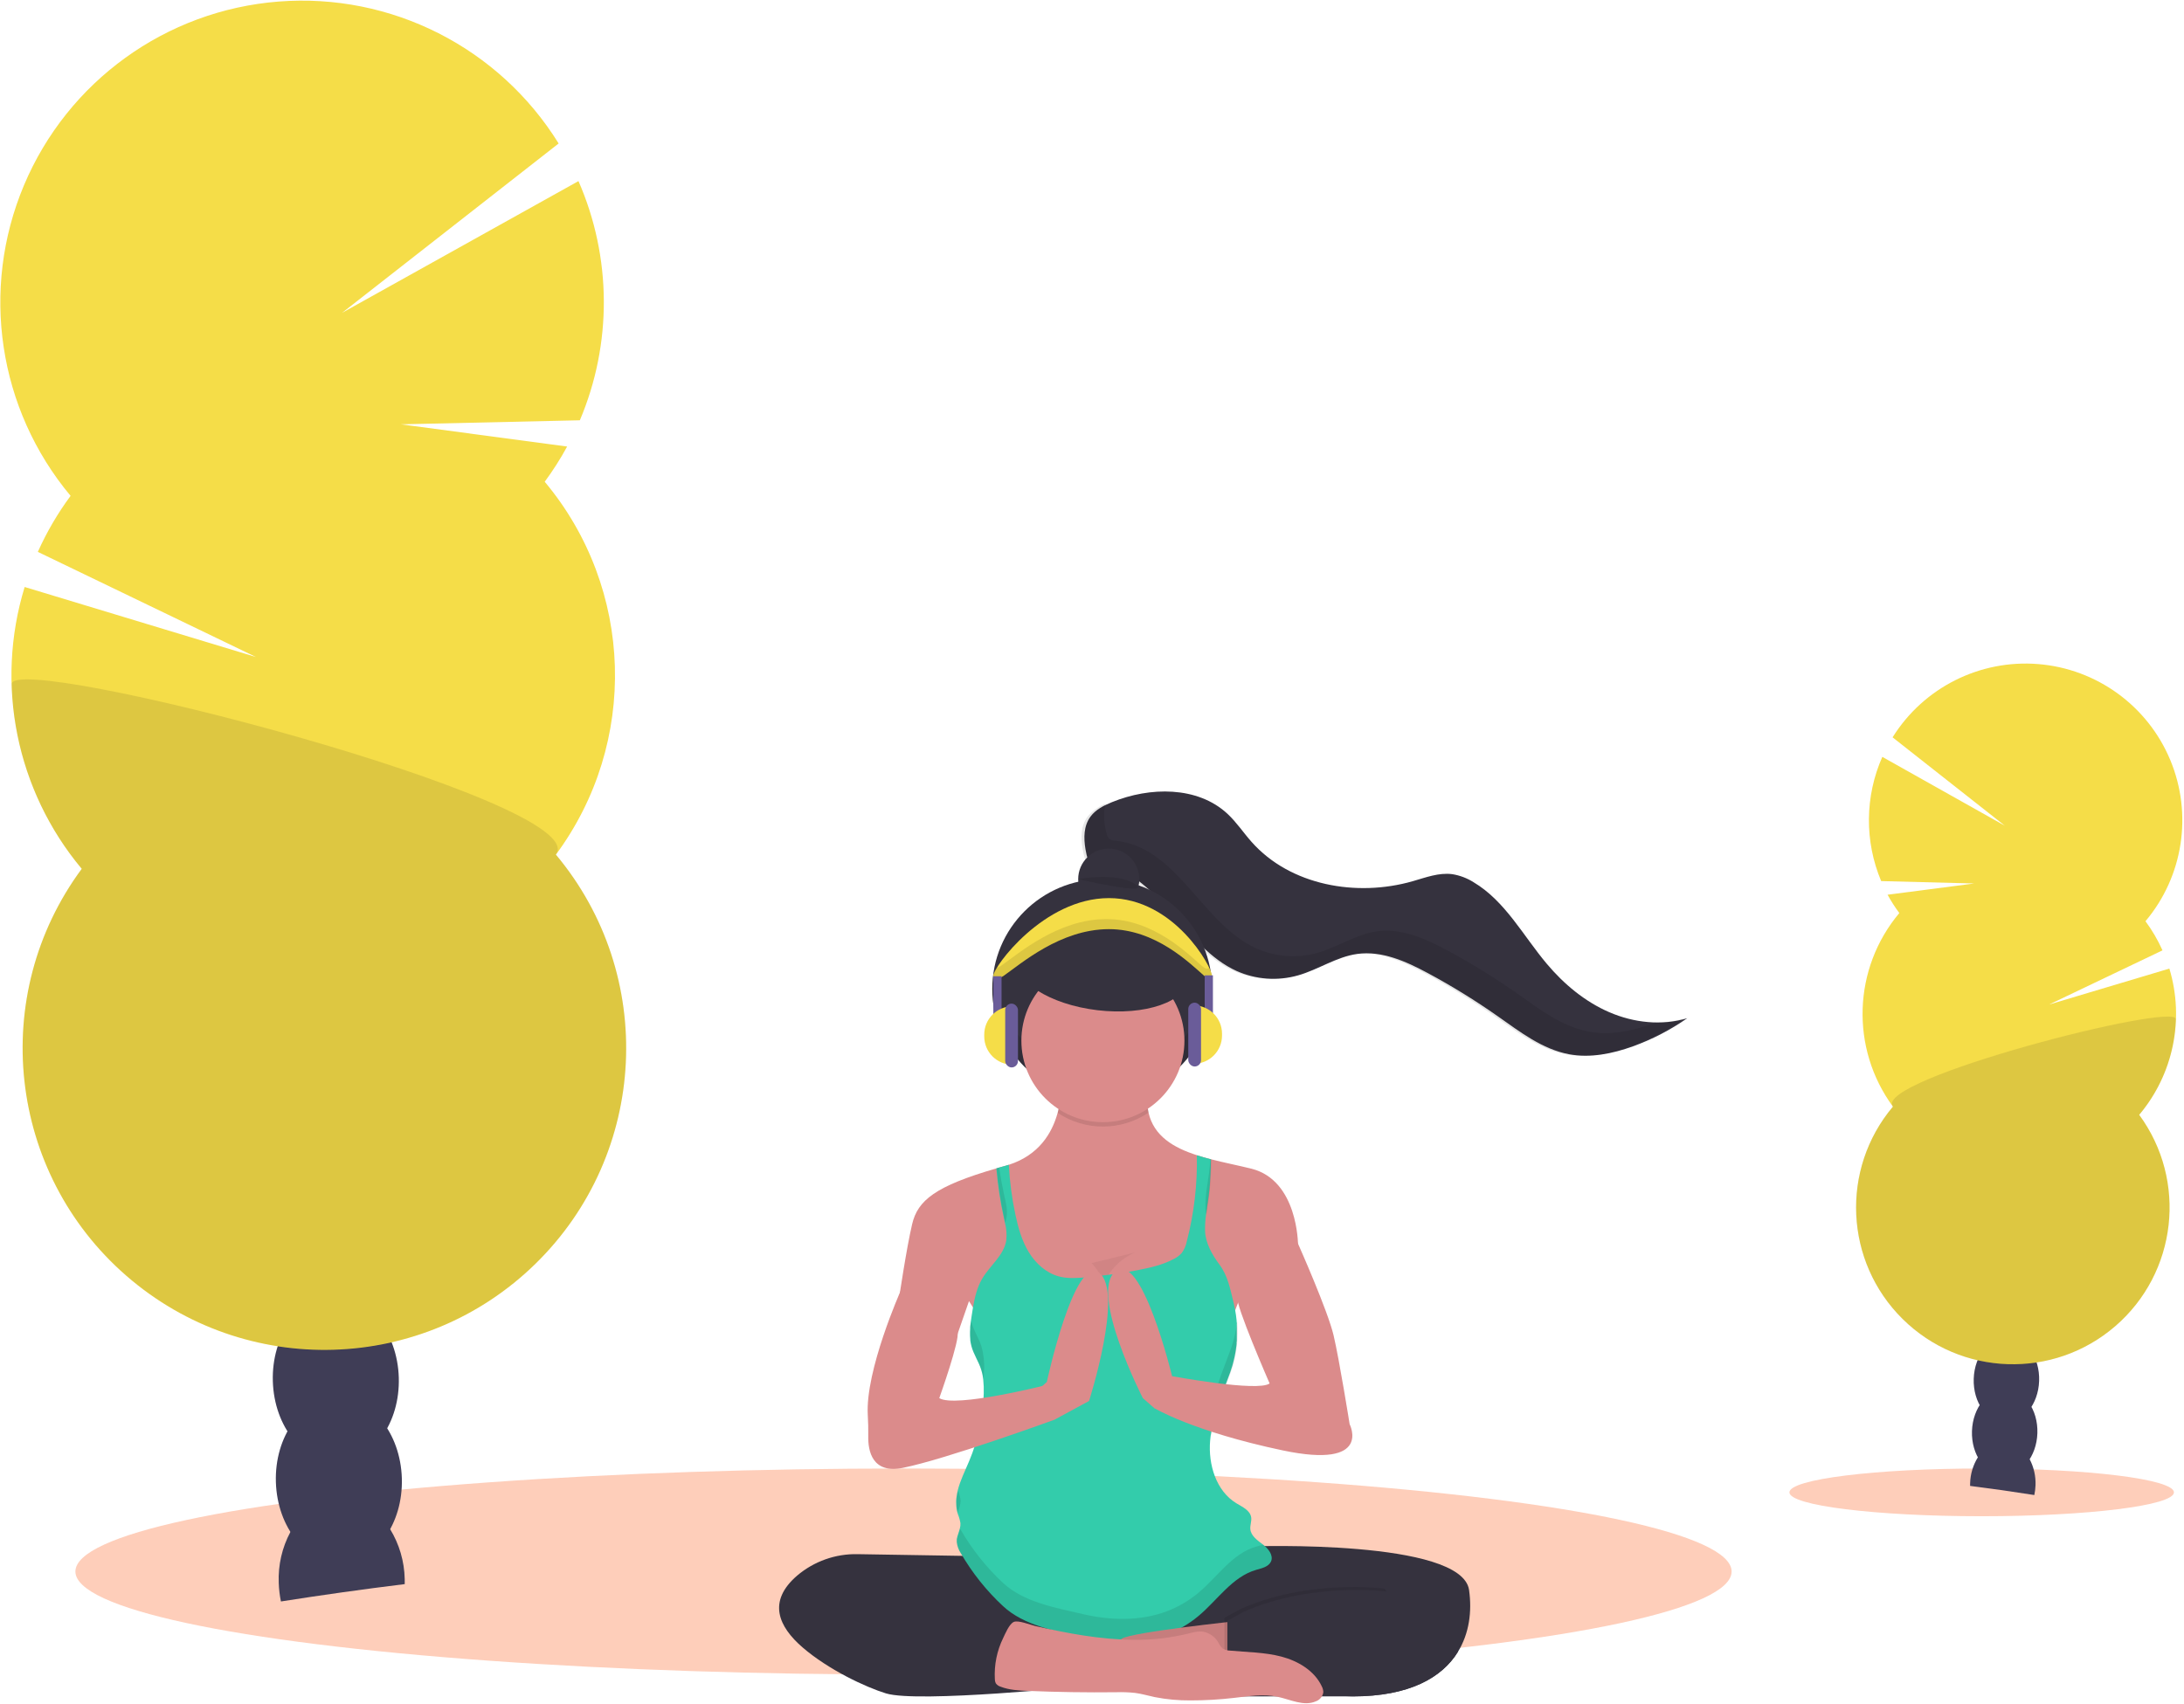 <svg xmlns="http://www.w3.org/2000/svg" width="869" height="678" viewBox="0 0 869 678">
  <g fill="none" transform="translate(-82.636 -22.584)">
    <ellipse cx="442.136" cy="648.024" fill="#FECEBA" rx="329.5" ry="41"/>
    <ellipse cx="871.136" cy="616.524" fill="#FECEBA" rx="76.5" ry="9.5"/>
    <g transform="translate(739.636 265.584)">
      <path fill="#3F3D56" d="M149.808,353.725 C149.196,354.865 148.49,355.952 147.698,356.975 C140.698,352.075 133.571,347.252 126.318,342.505 L126.788,341.575 C128.465,338.336 130.974,335.602 134.058,333.655 C138.058,331.195 142.568,330.655 146.278,332.655 C149.988,334.655 152.058,338.655 152.278,343.325 C152.384,346.948 151.532,350.536 149.808,353.725 L149.808,353.725 Z" transform="rotate(-26 139.302 344.204)"/>
      <ellipse cx="140.648" cy="326.971" fill="#3F3D56" rx="17.05" ry="13.02" transform="rotate(-88.09 140.648 326.971)"/>
      <ellipse cx="141.344" cy="306.145" fill="#3F3D56" rx="17.05" ry="13.02" transform="rotate(-88.09 141.344 306.145)"/>
      <ellipse cx="142.044" cy="285.328" fill="#3F3D56" rx="17.05" ry="13.02" transform="rotate(-88.09 142.044 285.328)"/>
      <ellipse cx="142.731" cy="264.506" fill="#3F3D56" rx="17.05" ry="13.02" transform="rotate(-88.09 142.731 264.506)"/>
      <path fill="#F5DD48" d="M121.152,103.511 C120.618,100.678 120.284,97.811 120.152,94.931 L153.072,106.011 L120.242,88.931 C121.205,71.778 129.191,55.78 142.322,44.701 L174.132,90.701 L149.402,39.501 C169.187,27.118 194.231,26.819 214.307,38.725 C234.383,50.632 246.13,72.752 244.752,96.052 C243.374,119.353 229.101,139.934 207.762,149.391 C208.576,153.805 208.911,158.295 208.762,162.781 L158.762,162.381 L208.042,170.501 C204.673,191.309 191.022,209.008 171.752,217.551 C177.555,249.559 157.784,280.651 126.337,288.973 C94.89,297.294 62.329,280.049 51.542,249.361 C40.754,218.672 55.365,184.846 85.102,171.661 C79.973,143.337 94.888,115.18 121.202,103.511 L121.152,103.511 Z" transform="rotate(-26 146.43 160.53)"/>
      <path fill="#000" d="M233.946,192.238 C227.415,204.609 216.902,214.414 204.106,220.068 C209.909,252.075 190.138,283.168 158.691,291.489 C127.244,299.811 94.683,282.566 83.896,251.877 C73.108,221.189 87.719,187.363 117.456,174.178 C115.036,160.888 237.226,186.048 233.946,192.238 Z" opacity=".1" transform="rotate(-26 157.182 231.967)"/>
    </g>
    <path fill="#3F3D56" d="M196.286,657.875 C196.879,660.289 197.679,662.648 198.676,664.925 C214.083,659.025 229.666,653.358 245.426,647.925 C245.286,647.285 245.146,646.625 244.986,645.925 C243.386,639.086 239.993,632.797 235.156,627.705 C228.866,621.225 220.706,618.065 212.856,619.985 C205.006,621.905 199.226,628.455 196.616,637.075 C194.652,643.854 194.538,651.036 196.286,657.875 Z" transform="rotate(12 220.24 642.176)"/>
    <ellipse cx="217.467" cy="611.671" fill="#3F3D56" rx="25.07" ry="32.81" transform="rotate(-1.72 217.467 611.67)"/>
    <ellipse cx="216.254" cy="571.58" fill="#3F3D56" rx="25.07" ry="32.81" transform="rotate(-1.72 216.254 571.58)"/>
    <ellipse cx="215.054" cy="531.492" fill="#3F3D56" rx="25.07" ry="32.81" transform="rotate(-1.72 215.054 531.492)"/>
    <ellipse cx="213.851" cy="491.413" fill="#3F3D56" rx="25.07" ry="32.81" transform="rotate(-1.72 213.851 491.413)"/>
    <path fill="#F5DD48" d="M281.348,196.842 C283.645,191.797 285.587,186.598 287.158,181.282 L220.608,186.392 L289.938,170.012 C296.234,137.535 288.881,103.899 269.608,77.012 L188.518,147.842 L258.778,64.012 C227.694,31.566 181.097,19.189 138.01,31.937 C94.924,44.684 62.56,80.421 54.134,124.556 C45.707,168.691 62.628,213.838 97.988,241.562 C94.405,249.418 91.686,257.639 89.878,266.082 L183.468,288.962 L87.648,280.842 C84.11,321.289 101.241,360.785 133.188,385.842 C107.246,442.841 129.468,510.206 184.234,540.581 C239,570.956 307.913,554.138 342.53,501.95 C377.147,449.762 365.84,379.733 316.558,341.092 C339.519,290.645 324.969,231.037 281.348,196.842 Z" transform="rotate(12 207.274 291.332)"/>
    <path fill="#000" d="M60.363,320.658 C66.71,346.824 81.707,370.08 102.923,386.658 C76.981,443.657 99.204,511.022 153.97,541.397 C208.735,571.772 277.649,554.954 312.266,502.766 C346.883,450.578 335.576,380.549 286.293,341.908 C297.083,318.268 57.203,307.568 60.363,320.658 Z" opacity=".1" transform="rotate(12 196.308 435.743)"/>
    <g transform="translate(392.636 337.584)">
      <path fill="#DB8B8B" d="M206.463,180.272 L183.293,201.702 L181.573,206.192 L180.403,209.192 L82.503,213.832 L77.243,205.492 L75.553,202.822 L70.923,216.142 L47.733,201.702 C47.733,201.702 50.623,182.012 52.943,172.162 C55.153,162.752 62.133,157.042 86.543,149.982 L87.543,149.672 L89.983,148.992 C90.503,148.852 90.983,148.702 91.513,148.532 C103.313,144.702 108.573,136.082 110.823,127.922 C112.395,121.949 112.792,115.727 111.993,109.602 C111.993,109.602 147.623,98.312 146.463,120.902 C146.324,123.208 146.499,125.523 146.983,127.782 C149.103,137.132 156.923,141.782 166.333,144.782 C168.033,145.329 169.773,145.832 171.553,146.292 L171.933,146.392 C177.243,147.762 182.763,148.842 187.933,150.122 C206.463,154.782 206.463,180.272 206.463,180.272 Z"/>
      <path fill="#35323E" d="M123.953,9.932 C126.013,7.182 129.233,5.552 132.423,4.252 C147.503,-1.908 166.513,-2.198 178.423,8.902 C182.013,12.242 184.733,16.392 187.993,20.062 C203.383,37.432 229.793,42.112 252.103,35.712 C257.263,34.232 262.503,32.212 267.823,32.902 C270.845,33.383 273.738,34.475 276.323,36.112 C288.903,43.592 296.033,57.382 305.463,68.582 C312.273,76.672 320.623,83.652 330.343,87.852 C340.063,92.052 351.223,93.292 361.343,90.232 C354.663,94.898 347.397,98.663 339.733,101.432 C331.593,104.372 322.733,106.162 314.263,104.562 C303.673,102.562 294.803,95.672 285.993,89.482 C277.062,83.201 267.762,77.461 258.143,72.292 C249.453,67.612 239.843,63.292 230.063,64.652 C221.753,65.802 214.533,70.922 206.453,73.202 C198.353,75.486 189.709,74.86 182.023,71.432 C161.353,62.032 151.893,34.312 129.763,29.202 C124.103,27.902 123.063,29.902 121.903,22.972 C121.153,18.512 121.143,13.682 123.953,9.932 Z"/>
      <path fill="#000" d="M347.553,92.432 C339.413,95.372 330.553,97.162 322.083,95.562 C311.493,93.562 302.623,86.682 293.813,80.482 C284.882,74.201 275.582,68.461 265.963,63.292 C257.273,58.612 247.663,54.292 237.883,55.652 C229.573,56.802 222.353,61.922 214.273,64.212 C206.172,66.493 197.528,65.863 189.843,62.432 C169.173,53.032 159.713,25.312 137.583,20.212 C131.923,18.902 130.883,20.902 129.713,13.972 C129.106,10.963 129.16,7.858 129.873,4.872 C127.117,5.941 124.68,7.696 122.793,9.972 C119.983,13.712 119.993,18.542 120.793,22.972 C121.963,29.902 122.993,27.902 128.653,29.202 C150.783,34.312 160.243,62.032 180.913,71.432 C188.591,74.883 197.235,75.534 205.343,73.272 C213.423,70.992 220.643,65.872 228.953,64.722 C238.733,63.362 248.343,67.722 257.033,72.362 C266.653,77.533 275.957,83.273 284.893,89.552 C293.703,95.742 302.573,102.652 313.153,104.632 C321.663,106.232 330.483,104.442 338.623,101.502 C346.298,98.729 353.574,94.957 360.263,90.282 C356.627,91.364 352.857,91.929 349.063,91.962 L347.553,92.432 Z" opacity=".1"/>
      <circle cx="128.553" cy="78.612" r="43.73" fill="#35323E"/>
      <path fill="#000" d="M128.553,112.502 C106.208,112.497 87.459,95.65 85.073,73.432 C84.909,74.97 84.826,76.516 84.823,78.062 C84.585,93.845 92.868,108.532 106.498,116.493 C120.127,124.454 136.989,124.454 150.619,116.493 C164.249,108.532 172.532,93.845 172.293,78.062 C172.291,76.516 172.207,74.97 172.043,73.432 C169.657,95.654 150.903,112.502 128.553,112.502 Z" opacity=".1"/>
      <path fill="#000" d="M147.033,127.782 C136.124,135.157 121.84,135.212 110.873,127.922 C112.445,121.949 112.842,115.727 112.043,109.602 C112.043,109.602 147.673,98.312 146.513,120.902 C146.374,123.208 146.549,125.523 147.033,127.782 L147.033,127.782 Z" opacity=".1"/>
      <circle cx="128.843" cy="99.172" r="32.44" fill="#DB8B8B"/>
      <path fill="#000" d="M124.323,187.692 C125.913,189.384 127.259,191.289 128.323,193.352 C130.013,196.672 130.943,200.702 129.433,204.122 C128.298,199.815 129.094,195.226 131.613,191.552 C134.157,187.948 137.664,185.134 141.733,183.432" opacity=".05"/>
      <path fill="#35323E" d="M270.083,342.432 C263.763,352.672 250.793,360.142 228.193,360.142 L121.477,356.072 C121.477,356.072 55.326,362.858 42.543,358.952 C34.549,356.509 19.653,349.562 9.323,340.632 C-0.177,332.422 -4.807,322.382 7.183,312.062 C13.895,306.373 22.457,303.339 31.253,303.532 L92.653,304.532 L188.223,300.432 C188.223,300.432 271.633,297.532 274.533,317.802 C275.733,326.312 274.623,335.082 270.083,342.432 Z"/>
      <path fill="#33CCAB" d="M195.733,306.432 C194.733,308.612 192.033,309.132 189.733,309.802 C180.273,312.572 174.433,321.802 166.893,328.112 C163.091,331.303 158.773,333.823 154.123,335.562 C143.563,339.562 131.793,339.192 120.823,336.632 C109.853,334.072 97.373,331.912 89.123,324.232 C82.525,318.101 76.873,311.024 72.353,303.232 C71.442,301.886 70.872,300.338 70.693,298.722 C70.683,298.549 70.683,298.375 70.693,298.202 C70.683,298.102 70.683,298.002 70.693,297.902 C70.683,297.806 70.683,297.709 70.693,297.612 C70.693,297.482 70.693,297.352 70.763,297.232 C70.786,297.087 70.819,296.943 70.863,296.802 C70.863,296.652 70.933,296.512 70.973,296.362 C71.013,296.212 71.063,296.082 71.103,295.942 C71.303,295.282 71.543,294.642 71.743,293.942 C71.813,293.722 71.873,293.502 71.923,293.292 L71.923,293.292 C72.115,292.613 72.192,291.907 72.153,291.202 C71.945,289.936 71.593,288.698 71.103,287.512 C71.103,287.372 71.013,287.222 70.973,287.082 C70.933,286.942 70.883,286.752 70.843,286.592 C70.773,286.272 70.703,285.952 70.643,285.592 C70.583,285.232 70.553,284.942 70.523,284.592 C70.475,284.107 70.452,283.62 70.453,283.132 C70.453,282.862 70.453,282.592 70.453,282.332 C70.443,282.303 70.443,282.271 70.453,282.242 C70.453,281.972 70.453,281.712 70.503,281.452 C70.563,280.892 70.643,280.322 70.753,279.762 C70.753,279.452 70.863,279.152 70.933,278.832 C70.973,278.686 71.013,278.526 71.053,278.352 C71.049,278.316 71.049,278.279 71.053,278.242 L71.053,278.242 C72.053,274.242 73.993,270.352 75.593,266.562 C79.206,258.005 81.183,248.847 81.423,239.562 C81.487,237.736 81.42,235.908 81.223,234.092 L81.223,234.092 C81.223,233.892 81.173,233.702 81.153,233.502 C81.133,233.302 81.063,232.862 80.993,232.502 C80.923,232.142 80.863,231.802 80.783,231.502 C80.703,231.202 80.673,231.062 80.603,230.842 C80.533,230.622 80.443,230.262 80.353,229.972 C79.353,226.792 77.353,223.972 76.503,220.712 C76.403,220.312 76.313,219.912 76.233,219.512 C76.163,219.162 76.103,218.822 76.063,218.512 C76.063,218.392 76.063,218.272 76.063,218.142 C76.003,217.622 75.973,217.142 75.963,216.572 C75.963,216.342 75.963,216.122 75.963,215.882 C75.963,215.642 75.963,215.362 75.963,215.102 C75.963,214.842 75.963,214.392 76.013,214.032 C76.063,213.672 76.013,213.552 76.013,213.312 C76.013,212.872 76.093,212.442 76.153,212.022 C76.213,211.602 76.253,211.162 76.313,210.732 C76.423,209.902 76.553,209.062 76.683,208.232 C76.813,207.402 76.963,206.442 77.113,205.552 C77.813,201.462 78.743,197.382 80.843,193.832 C83.923,188.642 89.433,184.632 90.383,178.672 C90.639,176.285 90.452,173.872 89.833,171.552 C89.713,171.032 89.603,170.552 89.493,170.002 C88.03,163.411 87.008,156.729 86.433,150.002 L87.433,149.692 L89.873,149.012 C90.393,148.872 90.873,148.722 91.403,148.552 C91.753,155.279 92.639,161.967 94.053,168.552 C95.153,173.692 96.603,178.852 99.353,183.352 C102.103,187.852 106.273,191.652 111.353,193.002 C114.723,193.902 118.293,193.682 121.773,193.382 C128.773,192.772 135.723,191.812 142.613,190.522 C147.613,189.522 152.683,188.432 157.163,185.982 C158.348,185.399 159.405,184.586 160.273,183.592 C161.238,182.223 161.903,180.666 162.223,179.022 C165.121,167.846 166.467,156.325 166.223,144.782 C167.923,145.329 169.663,145.832 171.443,146.292 L171.823,146.392 C171.823,148.282 171.733,150.162 171.643,152.042 C171.593,153.182 171.523,154.322 171.453,155.472 C171.453,156.112 171.363,156.762 171.303,157.402 C171.303,157.862 171.213,158.332 171.173,158.792 C171.173,158.932 171.173,159.072 171.123,159.212 C171.063,159.772 171.003,160.332 170.933,160.882 C170.843,161.632 170.733,162.382 170.623,163.132 L170.473,164.132 C170.263,165.572 170.043,167.022 169.863,168.472 L169.863,168.472 C169.571,170.626 169.447,172.799 169.493,174.972 C169.653,179.712 172.313,184.392 175.153,188.192 C178.563,192.762 179.453,197.852 180.823,203.382 C181.043,204.292 181.243,205.212 181.413,206.132 C181.693,207.592 181.903,209.062 182.043,210.532 C182.043,210.812 182.043,211.092 182.113,211.372 C182.183,211.652 182.113,211.792 182.113,211.992 C182.113,212.192 182.113,212.452 182.113,212.682 C182.113,212.912 182.113,213.162 182.113,213.412 C182.113,213.662 182.113,213.962 182.113,214.232 C182.113,215.002 182.113,215.782 182.113,216.552 C182.113,216.822 182.113,217.112 182.113,217.392 L182.113,217.542 C182.113,217.772 182.113,218.002 182.113,218.242 C182.113,218.482 182.113,218.832 182.043,219.142 C181.973,219.452 182.043,219.502 182.043,219.672 L181.983,220.252 C181.983,220.542 181.913,220.842 181.873,221.132 C181.833,221.422 181.783,221.842 181.733,222.192 C181.683,222.542 181.623,222.902 181.563,223.252 C181.453,223.912 181.323,224.582 181.173,225.252 C180.993,226.082 180.793,226.902 180.563,227.722 C180.503,227.972 180.433,228.212 180.363,228.452 C180.103,229.352 179.813,230.242 179.493,231.132 C178.363,234.262 177.143,237.392 175.993,240.532 C175.803,241.052 175.613,241.532 175.433,242.102 C175.253,242.672 175.063,243.102 174.893,243.652 L174.893,243.652 C174.713,244.182 174.543,244.712 174.363,245.232 C174.183,245.752 174.033,246.232 173.873,246.812 C173.543,247.892 173.243,248.972 172.963,250.062 C172.883,250.382 172.793,250.702 172.723,251.062 C172.723,251.202 172.653,251.362 172.623,251.502 C172.593,251.642 172.553,251.792 172.523,251.942 C172.373,252.622 172.233,253.302 172.103,253.992 L171.953,254.852 C171.863,255.422 171.783,255.982 171.703,256.542 L171.703,256.542 C171.623,257.142 171.563,257.762 171.503,258.372 C170.703,267.822 173.853,278.372 181.963,283.292 C184.343,284.742 187.383,286.082 187.833,288.832 C188.083,290.422 187.343,292.012 187.503,293.612 C187.763,296.272 190.293,297.992 192.393,299.612 L192.393,299.612 C194.733,301.332 196.733,303.992 195.733,306.432 Z"/>
      <path fill="#000" d="M101.5 102.93C101.289 105.409 101.353 107.905 101.69 110.37 102.81 101.6 106.49 93.37 109.49 84.97 111.844 78.378 112.708 71.346 112.02 64.38 111.649 68.244 110.799 72.046 109.49 75.7 106.23 84.63 102.25 93.47 101.5 102.93zM101.75.22C101.75 2.11 101.66 3.99 101.57 5.87 101.52 7.01 101.46 8.15 101.38 9.3 101.38 9.94 101.29 10.59 101.23 11.23 101.23 11.69 101.14 12.16 101.1 12.62 101.1 12.76 101.1 12.9 101.05 13.04 100.99 13.6 100.93 14.16 100.86 14.71 100.77 15.46 100.66 16.21 100.55 16.96L100.4 17.96C100.19 19.4 99.97 20.85 99.79 22.3 99.578 21.391 99.454 20.463 99.42 19.53 99.26 14.8 100.27 10.12 100.86 5.41 101.08 3.65 101.25 1.87 101.37.09L101.75.22zM10.24 83.78C10.669 85.13 10.961 86.521 11.11 87.93 11.21 86.67 11.28 85.4 11.31 84.14 11.504 80.893 11.142 77.636 10.24 74.51 9.24 71.33 7.24 68.51 6.39 65.26 6.33 65 6.26 64.75 6.21 64.5 5.601 67.812 5.662 71.212 6.39 74.5 7.27 77.75 9.2 80.6 10.24 83.78zM122.35 153.48L122.35 153.48C121.42 153.82 120.42 154.07 119.5 154.34 110.04 157.11 104.2 166.34 96.66 172.65 92.858 175.844 88.54 178.367 83.89 180.11 73.33 184.05 61.56 183.73 50.59 181.17 39.62 178.61 27.14 176.45 18.89 168.78 12.297 162.643 6.647 155.567 2.12 147.78L1.77 147.16C1.32 148.95.41 150.7.47 152.54.641 154.156 1.208 155.705 2.12 157.05 6.643 164.839 12.295 171.916 18.89 178.05 27.14 185.73 39.62 187.89 50.59 190.45 61.56 193.01 73.33 193.33 83.89 189.38 88.541 187.645 92.86 185.125 96.66 181.93 104.2 175.58 110.04 166.39 119.5 163.62 121.78 162.95 124.5 162.43 125.5 160.25 126.5 157.78 124.5 155.13 122.35 153.48zM1.98 135.76C1.793 134.511 1.457 133.289.98 132.12.154 134.986.106 138.019.84 140.91 1.29 139.22 2.1 137.52 1.98 135.76zM20.28 23.22C20.161 23.952 19.977 24.671 19.73 25.37 19.61 24.85 19.5 24.37 19.39 23.82 17.927 17.229 16.904 10.547 16.33 3.82L17.33 3.51C17.87 7.223 18.537 10.89 19.33 14.51 20.02 17.36 20.74 20.29 20.28 23.22z" opacity=".1" transform="translate(70.233 146.212)"/>
      <path fill="#DB8B8B" d="M54.993 193.882L48.333 198.812C48.333 198.812 34.253 230.432 35.283 248.162 35.443 250.982 35.523 253.812 35.473 256.642 35.363 262.382 37.013 271.642 49.203 269.192 66.573 265.712 109.443 250.072 109.443 250.072L106.543 236.172C106.543 236.172 70.053 245.432 63.733 241.432 63.733 241.432 72.133 217.972 70.973 215.082 69.813 212.192 54.993 193.882 54.993 193.882zM202.733 171.292L206.733 180.562C206.733 180.562 218.323 206.632 220.633 216.472 222.943 226.312 227.013 251.812 227.013 251.812 227.013 251.812 236.273 269.812 200.363 262.232 164.453 254.652 149.363 245.442 149.363 245.442L156.363 232.692C156.363 232.692 190.533 239.062 195.173 235.592 195.173 235.592 181.273 203.732 182.423 201.412 183.573 199.092 202.733 171.292 202.733 171.292z"/>
      <path fill="#DB8B8B" d="M100.733,240.222 L106.523,235.012 C106.523,235.012 117.523,184.012 127.383,191.572 C137.243,199.132 123.323,242.572 123.323,242.572 L109.423,250.102 L100.733,240.222 Z"/>
      <path fill="#DB8B8B" d="M159.833 236.752L156.363 232.692C156.363 232.692 144.193 182.302 133.773 190.992 123.353 199.682 144.733 241.432 144.733 241.432L149.373 245.492 158.633 243.172 159.833 236.752zM183.583 330.012C183.583 330.012 140.073 334.552 136.343 337.202 132.613 339.852 134.933 356.072 134.933 356.072L192.273 352.602 183.583 330.012z"/>
      <path fill="#000" d="M183.583,330.012 C183.583,330.012 140.073,334.552 136.343,337.202 C132.613,339.852 134.933,356.072 134.933,356.072 L192.273,352.602 L183.583,330.012 Z" opacity=".1"/>
      <path fill="#000" d="M258.023,343.042 C251.703,353.282 249.633,358.972 227.023,358.972 L177.213,358.972 L177.213,328.852 L183.583,325.372 C210.813,313.212 240.933,317.262 240.933,317.262 L258.023,343.042 Z" opacity=".1"/>
      <path fill="#35323E" d="M270.083,342.432 C263.763,352.672 250.793,360.142 228.193,360.142 L178.373,360.142 L178.373,330.012 L184.733,326.532 C211.963,314.372 242.083,318.422 242.083,318.422 L270.083,342.432 Z"/>
      <path fill="#DB8B8B" d="M162.553,335.202 C164.553,334.682 166.703,334.072 168.783,334.402 C171.318,334.897 173.51,336.475 174.783,338.722 C175.205,339.62 175.796,340.428 176.523,341.102 C177.379,341.625 178.361,341.905 179.363,341.912 C186.213,342.562 193.193,342.552 199.853,344.302 C206.513,346.052 213.043,349.922 215.943,356.172 C216.314,356.88 216.52,357.663 216.543,358.462 C216.305,360.144 215.147,361.553 213.543,362.112 C208.793,364.182 203.483,361.402 198.413,360.312 C192.693,359.082 186.773,360.082 180.953,360.742 C175.214,361.41 169.441,361.744 163.663,361.742 C158.915,361.781 154.174,361.342 149.513,360.432 C146.903,359.882 144.333,359.112 141.693,358.762 C139.176,358.489 136.643,358.395 134.113,358.482 C122.4,358.616 110.7,358.439 99.013,357.952 C95.303,357.802 91.523,357.612 88.073,356.252 C87.319,356.03 86.663,355.557 86.213,354.912 C85.961,354.407 85.834,353.847 85.843,353.282 C85.528,347.621 86.671,341.974 89.163,336.882 C89.973,335.212 91.563,331.332 93.363,330.512 C95.163,329.692 99.903,331.682 101.913,332.132 C114.703,335.032 127.713,337.522 140.913,337.612 C148.199,337.724 155.47,336.914 162.553,335.202 Z"/>
      <ellipse cx="128.634" cy="70.364" fill="#35323E" rx="16.8" ry="34.7" transform="rotate(-83.23 128.634 70.364)"/>
      <circle cx="131.163" cy="34.882" r="12.16" fill="#35323E"/>
      <path fill="#000" d="M119.003,34.882 C119.003,34.882 134.253,31.942 141.683,36.882 C149.113,41.822 119.003,34.882 119.003,34.882 Z" opacity=".1"/>
      <path fill="#F5DD48" d="M172.233,73.302 C172.233,74.302 171.563,75.472 169.233,73.432 C163.353,68.302 149.823,54.782 131.233,54.782 C111.853,54.782 96.143,68.652 89.233,73.432 C86.893,75.052 85.233,74.172 85.233,73.302 C85.233,69.892 105.233,42.432 131.233,42.432 C157.233,42.432 172.233,69.892 172.233,73.302 Z"/>
      <path fill="#000" d="M171.093,70.022 C170.793,70.672 169.973,70.952 168.233,69.432 C162.353,64.302 148.823,50.782 130.233,50.782 C110.853,50.782 95.143,64.652 88.233,69.432 C87.74,69.788 87.188,70.055 86.603,70.222 C85.941,71.144 85.474,72.193 85.233,73.302 C85.233,74.172 86.893,75.052 89.233,73.432 C96.143,68.652 111.853,54.782 131.233,54.782 C149.823,54.782 163.353,68.302 169.233,73.432 C171.563,75.432 172.233,74.272 172.233,73.302 C172.044,72.152 171.658,71.042 171.093,70.022 L171.093,70.022 Z" opacity=".1"/>
      <rect width="3.27" height="18.51" x="169.343" y="73.172" fill="#6A5C99"/>
      <path fill="#F5DD48" d="M164.983,85.142 L164.983,85.142 C171.197,85.142 176.233,90.179 176.233,96.392 L176.233,97.122 C176.233,103.335 171.197,108.372 164.983,108.372 L164.983,108.372 L164.983,85.142 Z"/>
      <rect width="5.08" height="25.4" x="162.803" y="84.052" fill="#6A5C99" rx="2.54"/>
      <rect width="3.27" height="18.51" x="85.243" y="73.532" fill="#6A5C99" transform="rotate(-180 86.878 82.787)"/>
      <path fill="#F5DD48" d="M81.623,85.502 L81.623,85.502 C87.837,85.502 92.873,90.539 92.873,96.752 L92.873,97.482 C92.873,103.695 87.837,108.732 81.623,108.732 L81.623,108.732 L81.623,85.502 L81.623,85.502 Z" transform="rotate(-180 87.248 97.117)"/>
      <rect width="5.08" height="25.4" x="89.963" y="84.422" fill="#6A5C99" rx="2.54" transform="rotate(-180 92.503 97.122)"/>
    </g>
  </g>
</svg>
